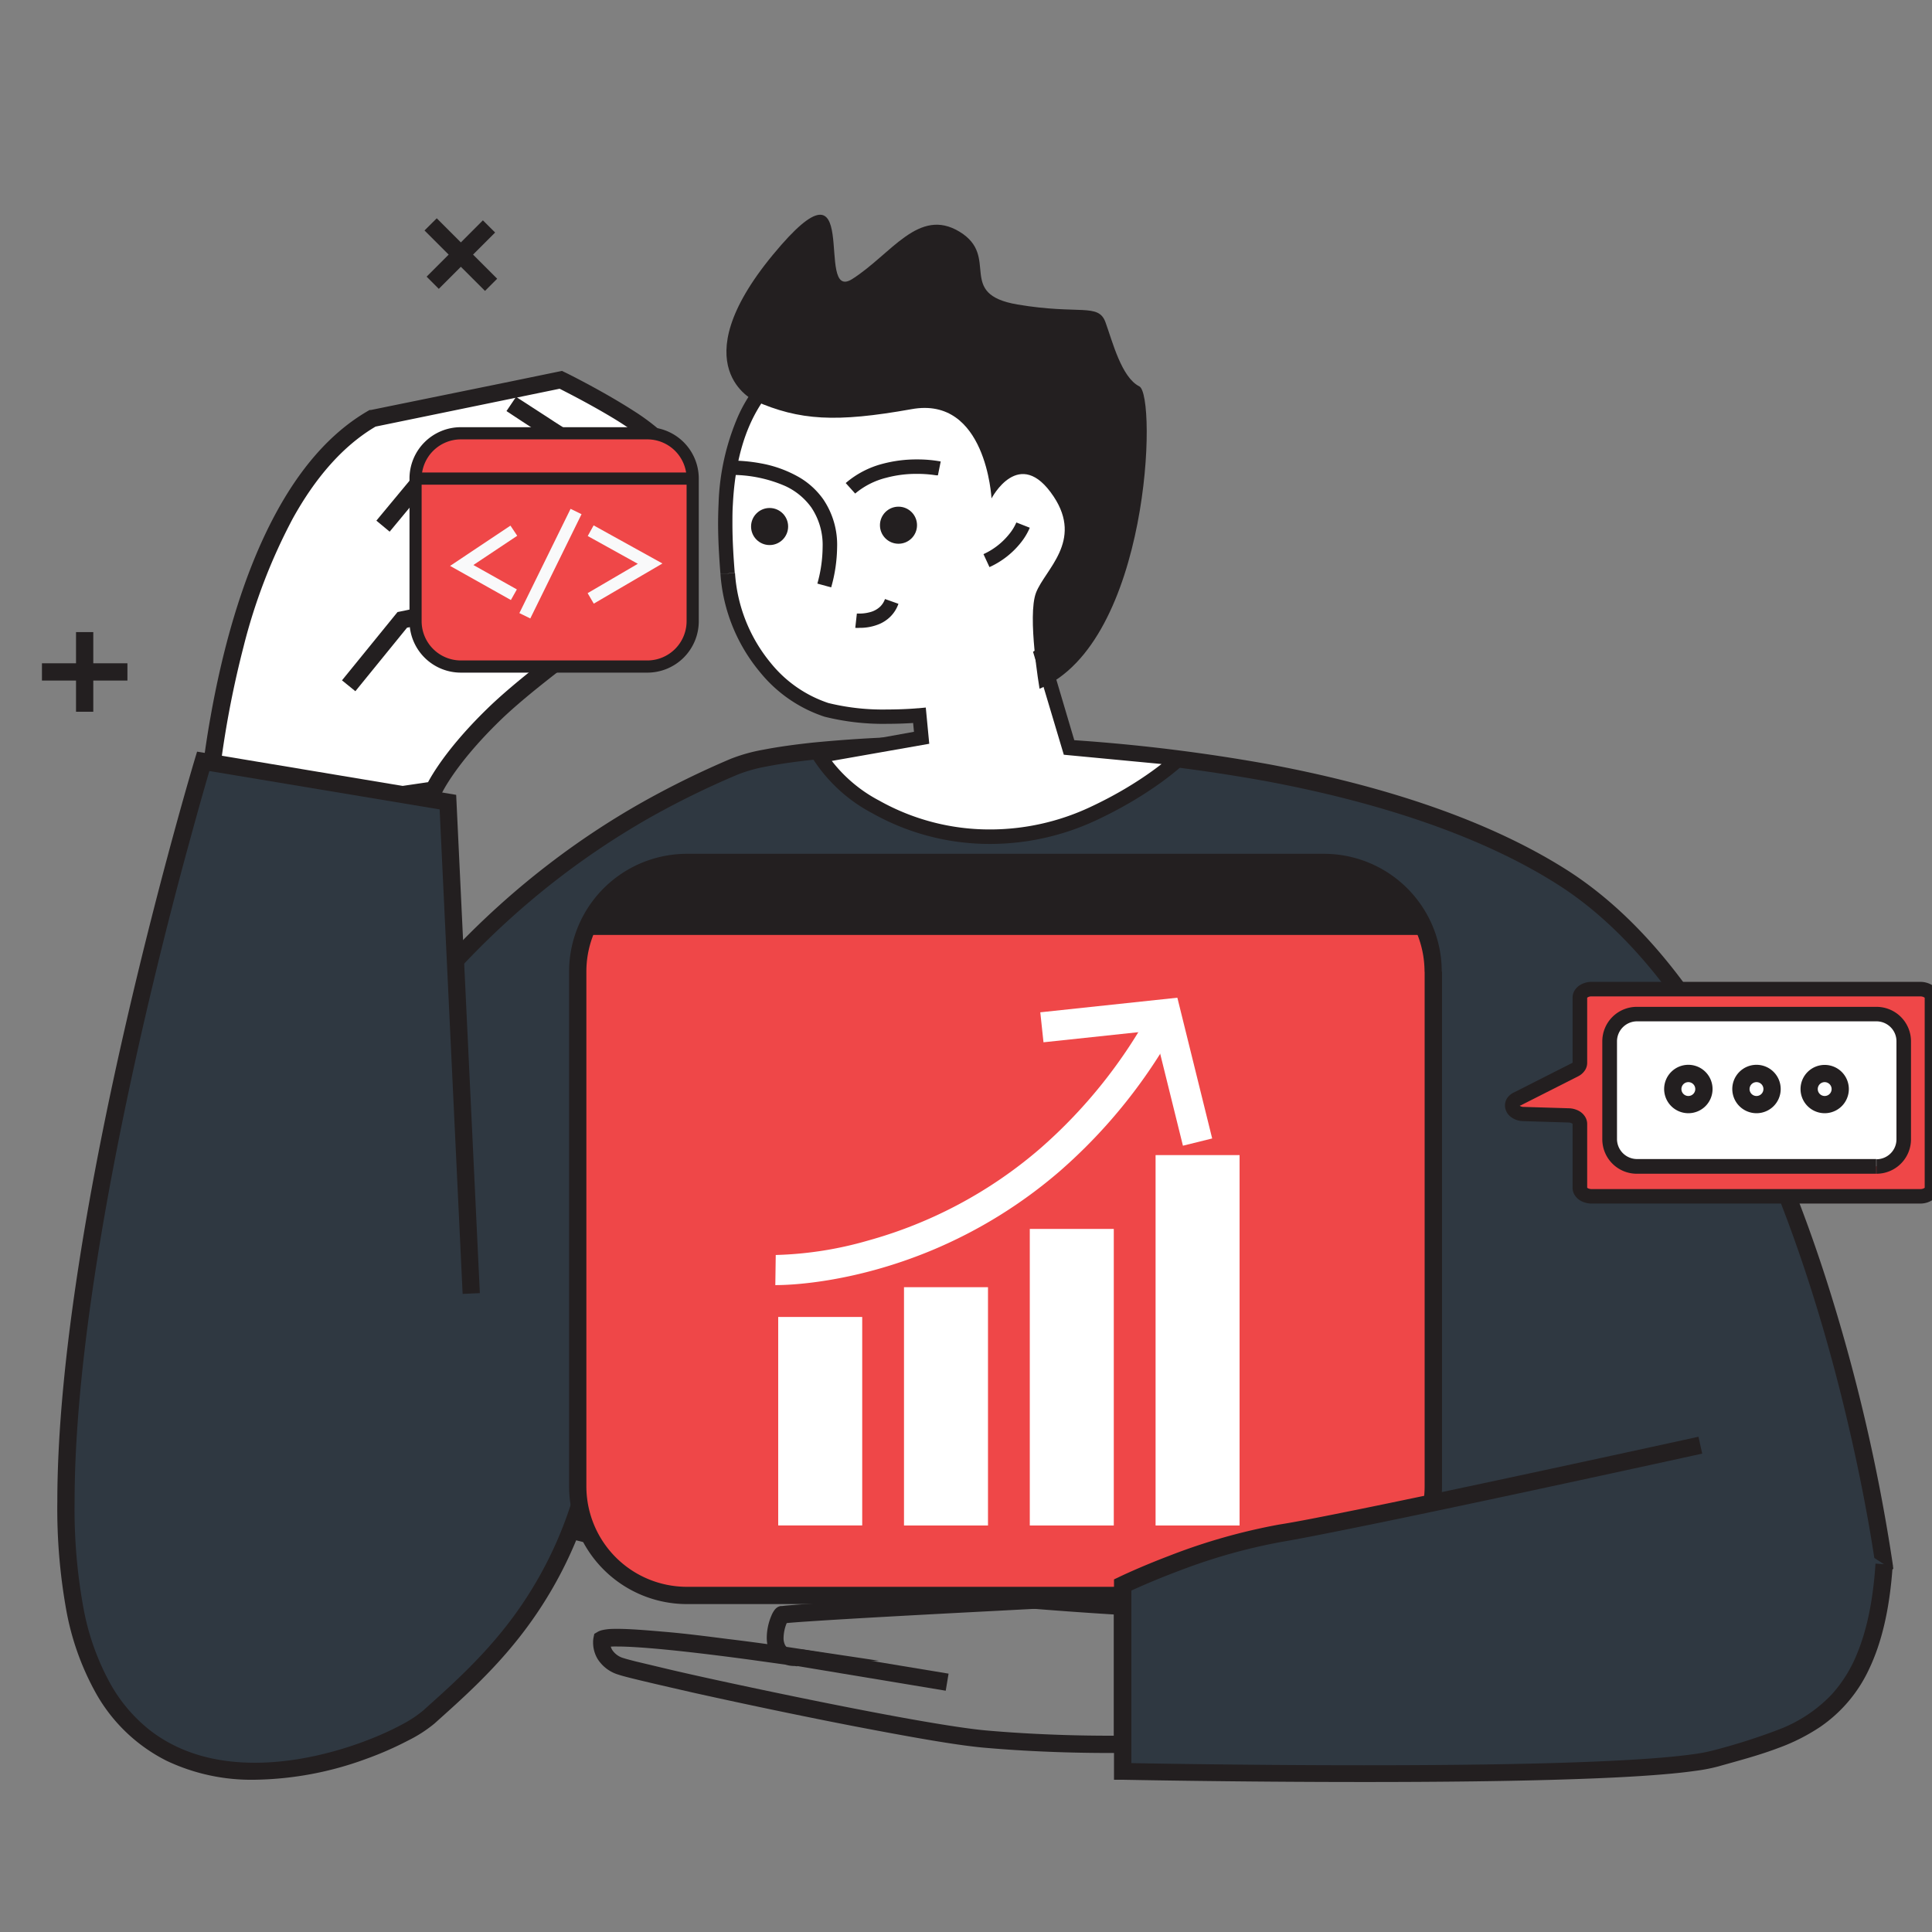<svg id="Layer_1" data-name="Layer 1" xmlns="http://www.w3.org/2000/svg" viewBox="0 0 368 368"><rect x="0" y="0" width="368" height="368" fill="#808080" stroke="none"/><defs><style>.cls-1{fill:#fff;}.cls-2{fill:#231f20;}.cls-3{fill:#2f3841;}.cls-4{fill:#ef4748;}.cls-5{fill:#f9f9fa;}</style></defs><path class="cls-1" d="M39.27,156.86s3-60.68,31.73-77.17l35.83-7.37s19,9.35,19.82,13.5-9.9,14.3-9.9,14.3l5.88,13.9S102.75,127.56,94,136.17s-11.33,14.31-11.33,14.31Z"/><path class="cls-2" d="M39.27,156.86l1.65.08v-.16a185.89,185.89,0,0,1,5.45-33.52,107.72,107.72,0,0,1,9.4-24.5c4.17-7.53,9.45-13.86,16-17.64L71,79.69l.33,1.61,35.83-7.37-.33-1.61-.72,1.47.2.11c1,.51,5.7,2.87,10.18,5.56a62.42,62.42,0,0,1,6,4.06,16.75,16.75,0,0,1,1.91,1.74,5,5,0,0,1,.48.63l.1.2,0,.07h0l0,.18a3.8,3.8,0,0,1-.31,1.24,17.52,17.52,0,0,1-2.09,3.51,59.91,59.91,0,0,1-4.59,5.39c-.7.74-1.32,1.36-1.76,1.79l-.51.5-.13.13,0,0-.84.78,6.33,15,1.51-.64-.92-1.36s-5,3.4-11.09,7.88S97.33,130.57,92.8,135c-9,8.76-11.6,14.64-11.68,14.82l1.5.67-.24-1.63L39,155.24l.23,1.62,1.65.08-1.65-.08.24,1.63L83.75,152l.37-.83-.07,0,.07,0h0l-.07,0,.07,0c.08-.16,2.59-5.59,11-13.8,4.27-4.18,11.42-9.71,17.47-14.15,3-2.22,5.77-4.17,7.76-5.57L122.7,116l.86-.59,1.11-.76-6.4-15.14-1.52.64,1.13,1.2s2.54-2.4,5.09-5.37a39.73,39.73,0,0,0,3.57-4.74,15.94,15.94,0,0,0,1.26-2.41,6.65,6.65,0,0,0,.54-2.47,4,4,0,0,0-.08-.83h0a4.11,4.11,0,0,0-.58-1.37A10.39,10.39,0,0,0,125.75,82a41.8,41.8,0,0,0-5.12-3.78c-5.84-3.76-13-7.31-13.07-7.32l-.51-.25-.55.11-9.22,1.9L70.66,78.09l-.26,0-.22.13c-7.55,4.34-13.29,11.48-17.7,19.66-6.62,12.27-10.29,26.94-12.36,38.57a182.17,182.17,0,0,0-2.49,20.28l-.1,2,2-.29Z"/><path class="cls-2" d="M107.33,114.29a9.14,9.14,0,1,1,7.11-10.79A9.13,9.13,0,0,1,107.33,114.29Z"/><path class="cls-2" d="M96.45,78.28s4.87,3.26,10.22,6.63c2.68,1.68,5.48,3.39,7.87,4.73,1.2.68,2.3,1.26,3.25,1.71.48.23.92.42,1.33.58a7.09,7.09,0,0,0,1.17.36,5.81,5.81,0,0,0,1,.09,5.63,5.63,0,0,0,3.22-1.06,10.18,10.18,0,0,0,2.75-3.09,12.9,12.9,0,0,0,.92-1.8l-3.05-1.21h0a11.22,11.22,0,0,1-1.27,2.18,5.76,5.76,0,0,1-1.27,1.25,2.37,2.37,0,0,1-1.3.45,2.58,2.58,0,0,1-.38,0,3.93,3.93,0,0,1-.61-.2A22,22,0,0,1,118,87.78c-3.31-1.73-8.27-4.8-12.36-7.42-2-1.32-3.89-2.52-5.21-3.39l-1.56-1-.57-.38-1.84,2.73Z"/><polygon class="cls-2" points="74.22 101.27 83.11 90.55 96.13 88.26 95.56 85.02 81.36 87.52 71.69 99.17 74.22 101.27 74.22 101.27"/><polygon class="cls-2" points="67.69 131.66 77.53 119.56 97.49 115.46 96.83 112.24 75.72 116.58 65.14 129.59 67.69 131.66 67.69 131.66"/><path class="cls-3" d="M358.87,298S345.55,197.65,297.7,167.15,154.63,139.61,139.83,146,76.68,173.65,50,242.71,326.81,317.21,358.87,298Z"/><path class="cls-2" d="M358.87,298l1.63-.22a346.75,346.75,0,0,0-12.71-54.26c-4.68-14.52-10.86-30-18.92-43.86s-18-26-30.29-33.87c-15.56-9.91-35.84-16.27-56.75-20.19a336.85,336.85,0,0,0-60.49-5.38,260.78,260.78,0,0,0-26.54,1.23c-3.62.39-6.78.84-9.4,1.35a32.09,32.09,0,0,0-6.22,1.74,169.11,169.11,0,0,0-16.68,8.18c-21.33,12-53.87,37.23-74,89.43a24.86,24.86,0,0,0-1.77,8.95c0,5.58,2.18,10.73,6,15.31a51.64,51.64,0,0,0,13.63,10.94c9.89,5.78,23,10.63,38.13,14.69,45.49,12.17,110,17.22,163.05,17.22,22.4,0,42.76-.9,58.82-2.56A200.25,200.25,0,0,0,347,303.62a74.27,74.27,0,0,0,7.41-1.95,27,27,0,0,0,5.3-2.29l.92-.56-.14-1.07-1.63.22-.84-1.41a23.86,23.86,0,0,1-4.64,2,94.29,94.29,0,0,1-13.78,3.1c-17,2.74-42.76,4.3-72,4.3-46,0-100.77-3.84-143.85-12.79-21.54-4.47-40.18-10.23-53.28-17.33-6.55-3.55-11.7-7.43-15.16-11.56S50,255.79,50,251.07a21.62,21.62,0,0,1,1.54-7.77C64.8,209,83.36,186.71,100.44,172.12a150.47,150.47,0,0,1,23.67-16.57,165.07,165.07,0,0,1,16.37-8A28.68,28.68,0,0,1,146,146c7.48-1.47,20.15-2.53,35.31-2.52a334,334,0,0,1,59.88,5.32c20.66,3.86,40.6,10.16,55.6,19.73,11.64,7.42,21.31,19.2,29.21,32.75,11.84,20.33,19.67,44.59,24.51,63.74,2.42,9.58,4.1,17.88,5.17,23.78.54,2.95.92,5.3,1.17,6.91.13.81.22,1.43.28,1.85s.08.62.08.62l1.63-.21-.84-1.41Z"/><path class="cls-1" d="M138.59,109.25c1.23,15.14,11.66,23.94,18.83,26s17.69,1,17.69,1l.41,4.29-19.41,3.5a28.89,28.89,0,0,0,10.71,9.7,45.29,45.29,0,0,0,41.33,1.34c10.73-5,16.47-10.54,16.47-10.54l-21-2-5.3-17.75a7.91,7.91,0,0,0,.75-.58c2.51-2.13,10.63-10.53,11.32-30.72C211.22,69.56,186.47,63,186.47,63l.46.14L184,62.4l-.29,0-.94.59H169.07C144.5,65.17,139,81.62,138.23,96.09A101.48,101.48,0,0,0,138.59,109.25Z"/><path class="cls-2" d="M138.59,109.25l-1.36.11A32.79,32.79,0,0,0,144.74,128a26.45,26.45,0,0,0,12.3,8.51A45.84,45.84,0,0,0,169,137.87c3.59,0,6.25-.26,6.28-.26l-.13-1.35-1.35.13.29,3-20.14,3.63,1,1.69a30.07,30.07,0,0,0,11.2,10.19,45.6,45.6,0,0,0,22.45,5.85,47.71,47.71,0,0,0,20.12-4.47c10.92-5.08,16.77-10.72,16.85-10.8l2.13-2.05-23-2.19-5-16.87-1.31.39.74,1.14a8.55,8.55,0,0,0,.89-.68h0a28.13,28.13,0,0,0,6.68-9c2.53-5.07,4.77-12.42,5.13-22.7,0-.4,0-.8,0-1.2a29,29,0,0,0-3.94-15A34.27,34.27,0,0,0,194.71,65a38.66,38.66,0,0,0-7.89-3.34l-.74,2.62.47.14.38-1.31.34-1.32L184.14,61l-.52,0-.35,0-.88.56H169a41.3,41.3,0,0,0-15.59,4.19,28,28,0,0,0-12.77,13.41A45.33,45.33,0,0,0,136.87,96q-.09,1.88-.09,3.69c0,3.52.23,6.82.45,9.65l1.36-.11,1.36-.11c-.22-2.8-.44-6-.44-9.43,0-1.17,0-2.35.08-3.55.35-7.1,1.9-14.56,6.21-20.42a25.12,25.12,0,0,1,8.81-7.48,38.89,38.89,0,0,1,14.58-3.89L169.07,63v1.37h14.11l1.27-.81-.73-1.15.1,1.36h.07l2.7.7.73-2.63-.47-.13-.38,1.3-.35,1.32h0a38.25,38.25,0,0,1,11.77,6,29.07,29.07,0,0,1,7.7,8.57,26.31,26.31,0,0,1,3.46,13.42c0,.37,0,.74,0,1.11-.34,9.92-2.5,16.87-4.84,21.58a25.51,25.51,0,0,1-6,8.15h0l-.47.38-.11.07,0,0,.19.29-.19-.3h0l.19.29-.19-.3-.86.56,5.86,19.61,21.9,2.08.13-1.35-1-1h0c-.26.26-5.86,5.53-16.09,10.28a45,45,0,0,1-19,4.22,42.89,42.89,0,0,1-21.11-5.5,27.61,27.61,0,0,1-10.22-9.23l-1.16.71.24,1.34L177,141.67l-.66-6.9-1.36.13h-.11c-.52.05-2.89.24-5.91.24a43.35,43.35,0,0,1-11.17-1.23,23.76,23.76,0,0,1-11-7.65A30,30,0,0,1,140,109.14Z"/><path class="cls-2" d="M193.58,99.56l.38.14-.38-.15h0l.38.14-.38-.15a9.19,9.19,0,0,1-1.38,2.23,13.33,13.33,0,0,1-4.87,3.78l1.14,2.47a16.08,16.08,0,0,0,6-4.69,12.15,12.15,0,0,0,1.68-2.81l-2.55-1Z"/><path class="cls-2" d="M179.19,87.9a24.61,24.61,0,0,0-4.55-.39,25,25,0,0,0-6.55.84,17.55,17.55,0,0,0-7,3.66l1.8,2A14.72,14.72,0,0,1,168.82,91a22.09,22.09,0,0,1,5.82-.74,23.94,23.94,0,0,1,2.93.17l.81.11.21,0h.06l.54-2.67Z"/><path class="cls-2" d="M138.45,90.46h0c.05,0,.34,0,.81,0a25.56,25.56,0,0,1,10.27,2.1,12.57,12.57,0,0,1,5,4.09,12.79,12.79,0,0,1,2.16,7.58,26.29,26.29,0,0,1-1,6.93l2.63.72a29.08,29.08,0,0,0,1.13-7.65,15.41,15.41,0,0,0-2.65-9.14A14.71,14.71,0,0,0,152.38,91a22.67,22.67,0,0,0-7.56-2.76,31.11,31.11,0,0,0-5.56-.51c-.6,0-1,0-1,0l.17,2.72Z"/><path class="cls-2" d="M162.92,119.59a5.93,5.93,0,0,0,.81,0,9.59,9.59,0,0,0,3.7-.7,6.75,6.75,0,0,0,2.12-1.39,6.42,6.42,0,0,0,1.58-2.49l-2.56-.91a3.85,3.85,0,0,1-.92,1.45,4.43,4.43,0,0,1-2,1.07,7.52,7.52,0,0,1-1.92.25l-.4,0h-.12l0,.29,0-.28h0l0,.29,0-.28-.3,2.7Z"/><circle class="cls-2" cx="146.59" cy="100.29" r="3.53"/><circle class="cls-2" cx="171.14" cy="100.04" r="3.53"/><path class="cls-2" d="M143.74,76.34s-14.15-6.45,3.47-27.8,7.66,9.35,15.12,4.61,12.66-13.76,20.46-9S182,56,193.81,58s15.41-.34,16.76,3.39,3.05,10.5,6.44,12.2,2,48.79-19,57.6c0,0-2.37-13.89-.67-18.3s9-9.79,3.37-18.29c-6.54-9.88-11.85.34-11.85.34s-1-19.61-15.25-17C159.22,80.51,152.3,80.1,143.74,76.34Z"/><path class="cls-3" d="M89.76,246.41,85.32,152.8,38.7,145s-34,113.29-24.42,161.54,60.06,27,67.34,20.5c10-9,22.57-20,29.23-41.81S114.62,212,114.62,212"/><path class="cls-2" d="M91.4,246.34,86.89,151.4l-49.35-8.23-.42,1.39S30.57,166.35,24,194.9,10.93,258.75,10.92,286a108.7,108.7,0,0,0,1.74,20.89,51.23,51.23,0,0,0,5.5,15.42A31.78,31.78,0,0,0,31.8,335.42,37.71,37.71,0,0,0,48.53,339a63.9,63.9,0,0,0,21.29-4,63.67,63.67,0,0,0,7.93-3.48,25.83,25.83,0,0,0,5-3.22c5-4.49,10.75-9.56,16.07-16.3a78.19,78.19,0,0,0,13.64-26.26c1.84-6.06,2.94-14.11,3.6-22.72s.87-17.75.87-25.89c0-14.1-.63-25.2-.63-25.22l-3.28.19,0,.49c.12,2.29.59,12.28.59,24.54,0,8.08-.21,17.16-.85,25.64s-1.75,16.38-3.48,22A74.84,74.84,0,0,1,96.21,310c-5.12,6.47-10.67,11.39-15.69,15.89a23.81,23.81,0,0,1-4.3,2.77c-6.13,3.25-17,7.12-27.69,7.1-7.07,0-14-1.64-19.82-6.07a29.73,29.73,0,0,1-7.7-9,47.51,47.51,0,0,1-5.12-14.43A104.22,104.22,0,0,1,14.21,286c0-26.75,6.5-61.94,13-90.37,3.26-14.21,6.52-26.75,9-35.73,1.22-4.49,2.24-8.09,2.95-10.57.36-1.24.64-2.2.83-2.84l.29-1L38.7,145l-.27,1.62,45.31,7.55,4.38,92.29,3.28-.15Z"/><path class="cls-4" d="M273,185.09v98a20.81,20.81,0,0,1-20.81,20.81H130.86a20.81,20.81,0,0,1-20.81-20.81v-98a20.8,20.8,0,0,1,20.81-20.82H252.22A20.8,20.8,0,0,1,273,185.09Z"/><path class="cls-2" d="M273,185.09h-1.64v98a19.17,19.17,0,0,1-19.17,19.16H130.86a19.15,19.15,0,0,1-19.17-19.16v-98a19.08,19.08,0,0,1,1.11-6.45h0a19.19,19.19,0,0,1,18.06-12.73H252.22a19.16,19.16,0,0,1,18,12.73h0a19.09,19.09,0,0,1,1.12,6.45h3.28a22.53,22.53,0,0,0-1.3-7.56h0a22.45,22.45,0,0,0-21.15-14.9H130.86a22.45,22.45,0,0,0-21.15,14.9h0a22.28,22.28,0,0,0-1.31,7.56v98a22.45,22.45,0,0,0,22.46,22.45H252.22a22.45,22.45,0,0,0,22.45-22.45v-98Z"/><path class="cls-2" d="M271.82,178.08H111.26a20.81,20.81,0,0,1,19.6-13.81H252.22A20.82,20.82,0,0,1,271.82,178.08Z"/><rect class="cls-4" x="79.15" y="82.53" width="52.79" height="44.42" rx="8.62"/><path class="cls-2" d="M123.31,127V125.8H87.77a7.48,7.48,0,0,1-7.46-7.47V91.16a7.48,7.48,0,0,1,7.46-7.47h35.54a7.48,7.48,0,0,1,7.47,7.47v27.17a7.48,7.48,0,0,1-7.47,7.47v2.32a9.79,9.79,0,0,0,9.79-9.79V91.16a9.79,9.79,0,0,0-9.79-9.79H87.77A9.78,9.78,0,0,0,78,91.16v27.17a9.78,9.78,0,0,0,9.78,9.79h35.54Z"/><polyline class="cls-2" points="79.15 92.32 131.94 92.32 131.94 90 79.15 90"/><polygon class="cls-5" points="97.23 100.12 85.73 107.79 97.31 114.29 98.45 112.27 90.17 107.62 98.52 102.05 97.23 100.12 97.23 100.12"/><polyline class="cls-5" points="108.68 96.92 98.93 116.78 101.01 117.8 110.77 97.94"/><polygon class="cls-5" points="111.95 102.1 121.49 107.39 111.93 112.98 113.1 114.98 126.18 107.33 113.07 100.07 111.95 102.1 111.95 102.1"/><path class="cls-4" d="M289,209.34l11-5.57a1.52,1.52,0,0,0,.94-1.3V190c0-.88,1-1.59,2.24-1.59h62.6c1.24,0,2.25.71,2.25,1.59v36.28c0,.88-1,1.59-2.25,1.59h-62.6c-1.24,0-2.24-.71-2.24-1.59V214.07c0-.85-1-1.55-2.15-1.59l-8.6-.26C288,212.15,287.21,210.22,289,209.34Z"/><path class="cls-2" d="M289,209.34l.62,1.23,11-5.57a3.31,3.31,0,0,0,1.18-1,2.55,2.55,0,0,0,.52-1.54V190h-.17l.15.09,0-.09h-.17l.15.09.05-.06a1.29,1.29,0,0,1,.83-.24h62.6a1.41,1.41,0,0,1,.79.21l.1.09.15-.09h-.17l0,.09.15-.09h-.17v36.28h.17l-.15-.09,0,.09h.17l-.15-.09-.05.06a1.35,1.35,0,0,1-.84.24h-62.6a1.47,1.47,0,0,1-.79-.21l-.09-.09-.15.09h.17l0-.09-.15.09h.17V214.07a2.61,2.61,0,0,0-.36-1.3,3.17,3.17,0,0,0-1.34-1.23,4.3,4.3,0,0,0-1.79-.44l-8.6-.26a1.3,1.3,0,0,1-.76-.22l-.07-.07-.13.06h.14v-.07l-.13.06h0l.14.1,0-.1h-.16l.14.1a.59.59,0,0,1,.21-.15h0l-.62-1.23-.62-1.24a3.33,3.33,0,0,0-1.23,1,2.57,2.57,0,0,0-.48,1.49,2.79,2.79,0,0,0,1.1,2.16,4,4,0,0,0,2.39.82l8.6.26a1.42,1.42,0,0,1,.75.22l.08.08.16-.09h-.18l0,.09.16-.09h-.18v12.25a2.58,2.58,0,0,0,.38,1.33,3.22,3.22,0,0,0,1.4,1.24,4.4,4.4,0,0,0,1.85.41h62.6a4.24,4.24,0,0,0,2.39-.72,3.1,3.1,0,0,0,.87-.93,2.58,2.58,0,0,0,.37-1.33V190a2.58,2.58,0,0,0-.37-1.33,3.27,3.27,0,0,0-1.4-1.24,4.41,4.41,0,0,0-1.86-.41h-62.6a4.21,4.21,0,0,0-2.38.72,3,3,0,0,0-.87.93,2.58,2.58,0,0,0-.38,1.33v12.43h.23l-.22-.07v.07h.23l-.22-.07.08,0-.07,0v0l.08,0-.07,0a.47.47,0,0,1-.2.15l-11,5.57h0Z"/><rect class="cls-1" x="306.58" y="193.16" width="55.99" height="28.99" rx="5.19"/><path class="cls-2" d="M357.38,222.15v-1.38H311.77A3.82,3.82,0,0,1,308,217V198.35a3.82,3.82,0,0,1,3.81-3.81h45.61a3.82,3.82,0,0,1,2.7,1.12,3.77,3.77,0,0,1,1.11,2.69V217a3.77,3.77,0,0,1-1.11,2.69,3.82,3.82,0,0,1-2.7,1.12v2.76A6.57,6.57,0,0,0,364,217V198.35a6.57,6.57,0,0,0-6.57-6.57H311.77a6.57,6.57,0,0,0-6.57,6.57V217a6.57,6.57,0,0,0,6.57,6.57h45.61Z"/><path class="cls-2" d="M324.55,207.44h-1.64a1.32,1.32,0,1,1-1.32-1.32,1.32,1.32,0,0,1,1.32,1.32h3.29a4.61,4.61,0,1,0-4.61,4.6,4.6,4.6,0,0,0,4.61-4.6Z"/><path class="cls-2" d="M337.54,207.44h-1.65a1.32,1.32,0,1,1-1.31-1.32,1.32,1.32,0,0,1,1.31,1.32h3.29a4.61,4.61,0,1,0-4.6,4.6,4.6,4.6,0,0,0,4.6-4.6Z"/><path class="cls-2" d="M350.52,207.44h-1.64a1.32,1.32,0,1,1-1.32-1.32,1.33,1.33,0,0,1,1.32,1.32h3.28a4.6,4.6,0,1,0-4.6,4.6,4.6,4.6,0,0,0,4.6-4.6Z"/><polyline class="cls-2" points="7.99 129.63 24.27 129.63 24.27 126.34 7.99 126.34"/><polyline class="cls-2" points="14.48 120.4 14.48 135.57 17.77 135.57 17.77 120.4"/><polyline class="cls-2" points="80.86 43.9 92.38 55.41 94.7 53.09 83.19 41.58"/><polyline class="cls-2" points="91.98 41.97 81.26 52.7 83.58 55.02 94.31 44.29"/><path class="cls-3" d="M323.85,275.27s-65.12,14.31-79.92,16.78-30.1,9.86-30.1,9.86v35.53s97.19,2,113-2.47,30.09-7.4,32.06-37"/><path class="cls-2" d="M323.49,273.67l-2.82.62c-6.33,1.38-22.37,4.88-38.43,8.3-8,1.71-16.08,3.41-22.92,4.8s-12.48,2.51-15.67,3a113.9,113.9,0,0,0-20.91,5.94c-5.73,2.18-9.59,4.05-9.62,4.07l-.93.44V339l1.61,0s21.54.43,46,.43c13.75,0,28.43-.13,40.74-.57,6.15-.21,11.71-.5,16.28-.89,2.29-.19,4.32-.41,6.07-.66a32.79,32.79,0,0,0,4.37-.84c3.93-1.11,7.83-2.13,11.53-3.54a37.12,37.12,0,0,0,7.92-4,27.21,27.21,0,0,0,9.3-11c2.39-5,3.95-11.41,4.51-19.88l-3.28-.22c-.48,7.27-1.72,12.83-3.5,17.12a26,26,0,0,1-4.83,7.79,27.32,27.32,0,0,1-10,6.66,116,116,0,0,1-12.55,4,31.4,31.4,0,0,1-3.94.75c-5.83.82-15.52,1.35-26.7,1.67s-23.92.42-35.93.42c-12.21,0-23.69-.11-32.12-.22-4.22-.05-7.67-.11-10.07-.15l-3.74-.07,0,1.65h1.64V301.91h-1.64l.72,1.48.16-.07c.84-.4,4.81-2.25,10.27-4.28a108.94,108.94,0,0,1,19.22-5.37c3.75-.63,10.59-2,18.79-3.68,24.58-5.06,61.2-13.11,61.21-13.11l-.71-3.21Z"/><path class="cls-2" d="M213.83,303.89l-.08-1.64s-16,.8-32.17,1.66c-8.06.44-16.15.88-22.27,1.25-3.07.19-5.64.36-7.47.49l-2.19.18-.67.08-.29,0-.19.05a1.62,1.62,0,0,0-.45.21,2.14,2.14,0,0,0-.59.6,4.44,4.44,0,0,0-.51.94,10.92,10.92,0,0,0-.9,4.17,6.86,6.86,0,0,0,.24,1.87,4.68,4.68,0,0,0,1.76,2.58,5.91,5.91,0,0,0,3.53,1l.69,0,15.13-1-15-2.25s-6.36-1-13.86-1.9c-3.76-.48-7.79-1-11.48-1.32s-7-.6-9.39-.6c-.8,0-1.49,0-2.1.09a7.32,7.32,0,0,0-.86.15,3,3,0,0,0-.88.34l-.63.37-.15.72a4.53,4.53,0,0,0-.08.93,6.12,6.12,0,0,0,.86,3.13,7.07,7.07,0,0,0,4,3c.35.12.82.25,1.46.42,2.37.62,7,1.69,12.74,3,8.68,1.93,20,4.33,30.48,6.36,5.21,1,10.2,1.93,14.51,2.66s7.94,1.25,10.5,1.47c10.12.89,19.2,1,23.58,1,1.74,0,2.73,0,2.74,0l1.61,0V302.16l-1.72.09.08,1.64h-1.64v28.37h1.64l0-1.65h-2.68c-4.31,0-13.31-.12-23.29-1-3.4-.3-9.21-1.22-16-2.45-10.19-1.85-22.64-4.41-33-6.64-5.15-1.11-9.77-2.14-13.31-3l-4.41-1.05c-1.14-.29-2-.52-2.28-.62a3.81,3.81,0,0,1-2.23-1.58,2.84,2.84,0,0,1-.39-1.44,1.71,1.71,0,0,1,0-.26v0l-.62-.1.61.12v0l-.62-.1.61.12-1.61-.33.83,1.42-.25-.42.17.46.08,0-.25-.42.17.46a3.24,3.24,0,0,1,.69-.11,14.2,14.2,0,0,1,1.57-.05c2.17,0,5.44.23,9.07.58,5.46.53,11.76,1.33,16.68,2l6.1.85,2.39.35.24-1.62-.11-1.64-.47,0a3.36,3.36,0,0,1-1.27-.21,1.23,1.23,0,0,1-.72-.65,2.94,2.94,0,0,1-.26-1.32,7.94,7.94,0,0,1,.41-2.31c.12-.33.24-.61.32-.78l.08-.13-.83-.58.56.83a.89.89,0,0,0,.27-.25l-.83-.58.56.83-.85-1.28.45,1.47a1.56,1.56,0,0,0,.4-.19l-.85-1.28.45,1.47-.31-1,.22,1,.09,0-.31-1,.22,1,0-.24,0,.24h0l0-.24,0,.24.33,0c.74-.08,2.35-.21,4.54-.35,7.67-.52,22.59-1.33,35.59-2,6.5-.35,12.52-.65,16.91-.88l5.23-.26,1.93-.1-.08-1.64h0Z"/><polyline class="cls-2" points="151.9 317.35 180.14 322.04 180.68 318.79 152.43 314.11"/><path class="cls-1" d="M147.65,244.78h.25c2,0,14.35-.26,29.7-6.67a90.83,90.83,0,0,0,24.23-15,101.19,101.19,0,0,0,22.76-28.59l-5-2.75a95.65,95.65,0,0,1-21.47,27,84.76,84.76,0,0,1-32.86,17.55,69.58,69.58,0,0,1-17.33,2.72h-.17l-.08,5.73Z"/><polygon class="cls-1" points="198.76 198.53 219.89 196.28 225.32 218.23 230.89 216.85 224.26 190.04 198.15 192.82 198.76 198.53 198.76 198.53"/><rect class="cls-1" x="148.23" y="250.85" width="16" height="39.71"/><rect class="cls-1" x="172.19" y="245.18" width="16" height="45.39"/><rect class="cls-1" x="196.15" y="234.08" width="16" height="56.49"/><rect class="cls-1" x="220.11" y="220.02" width="16" height="70.55"/></svg>